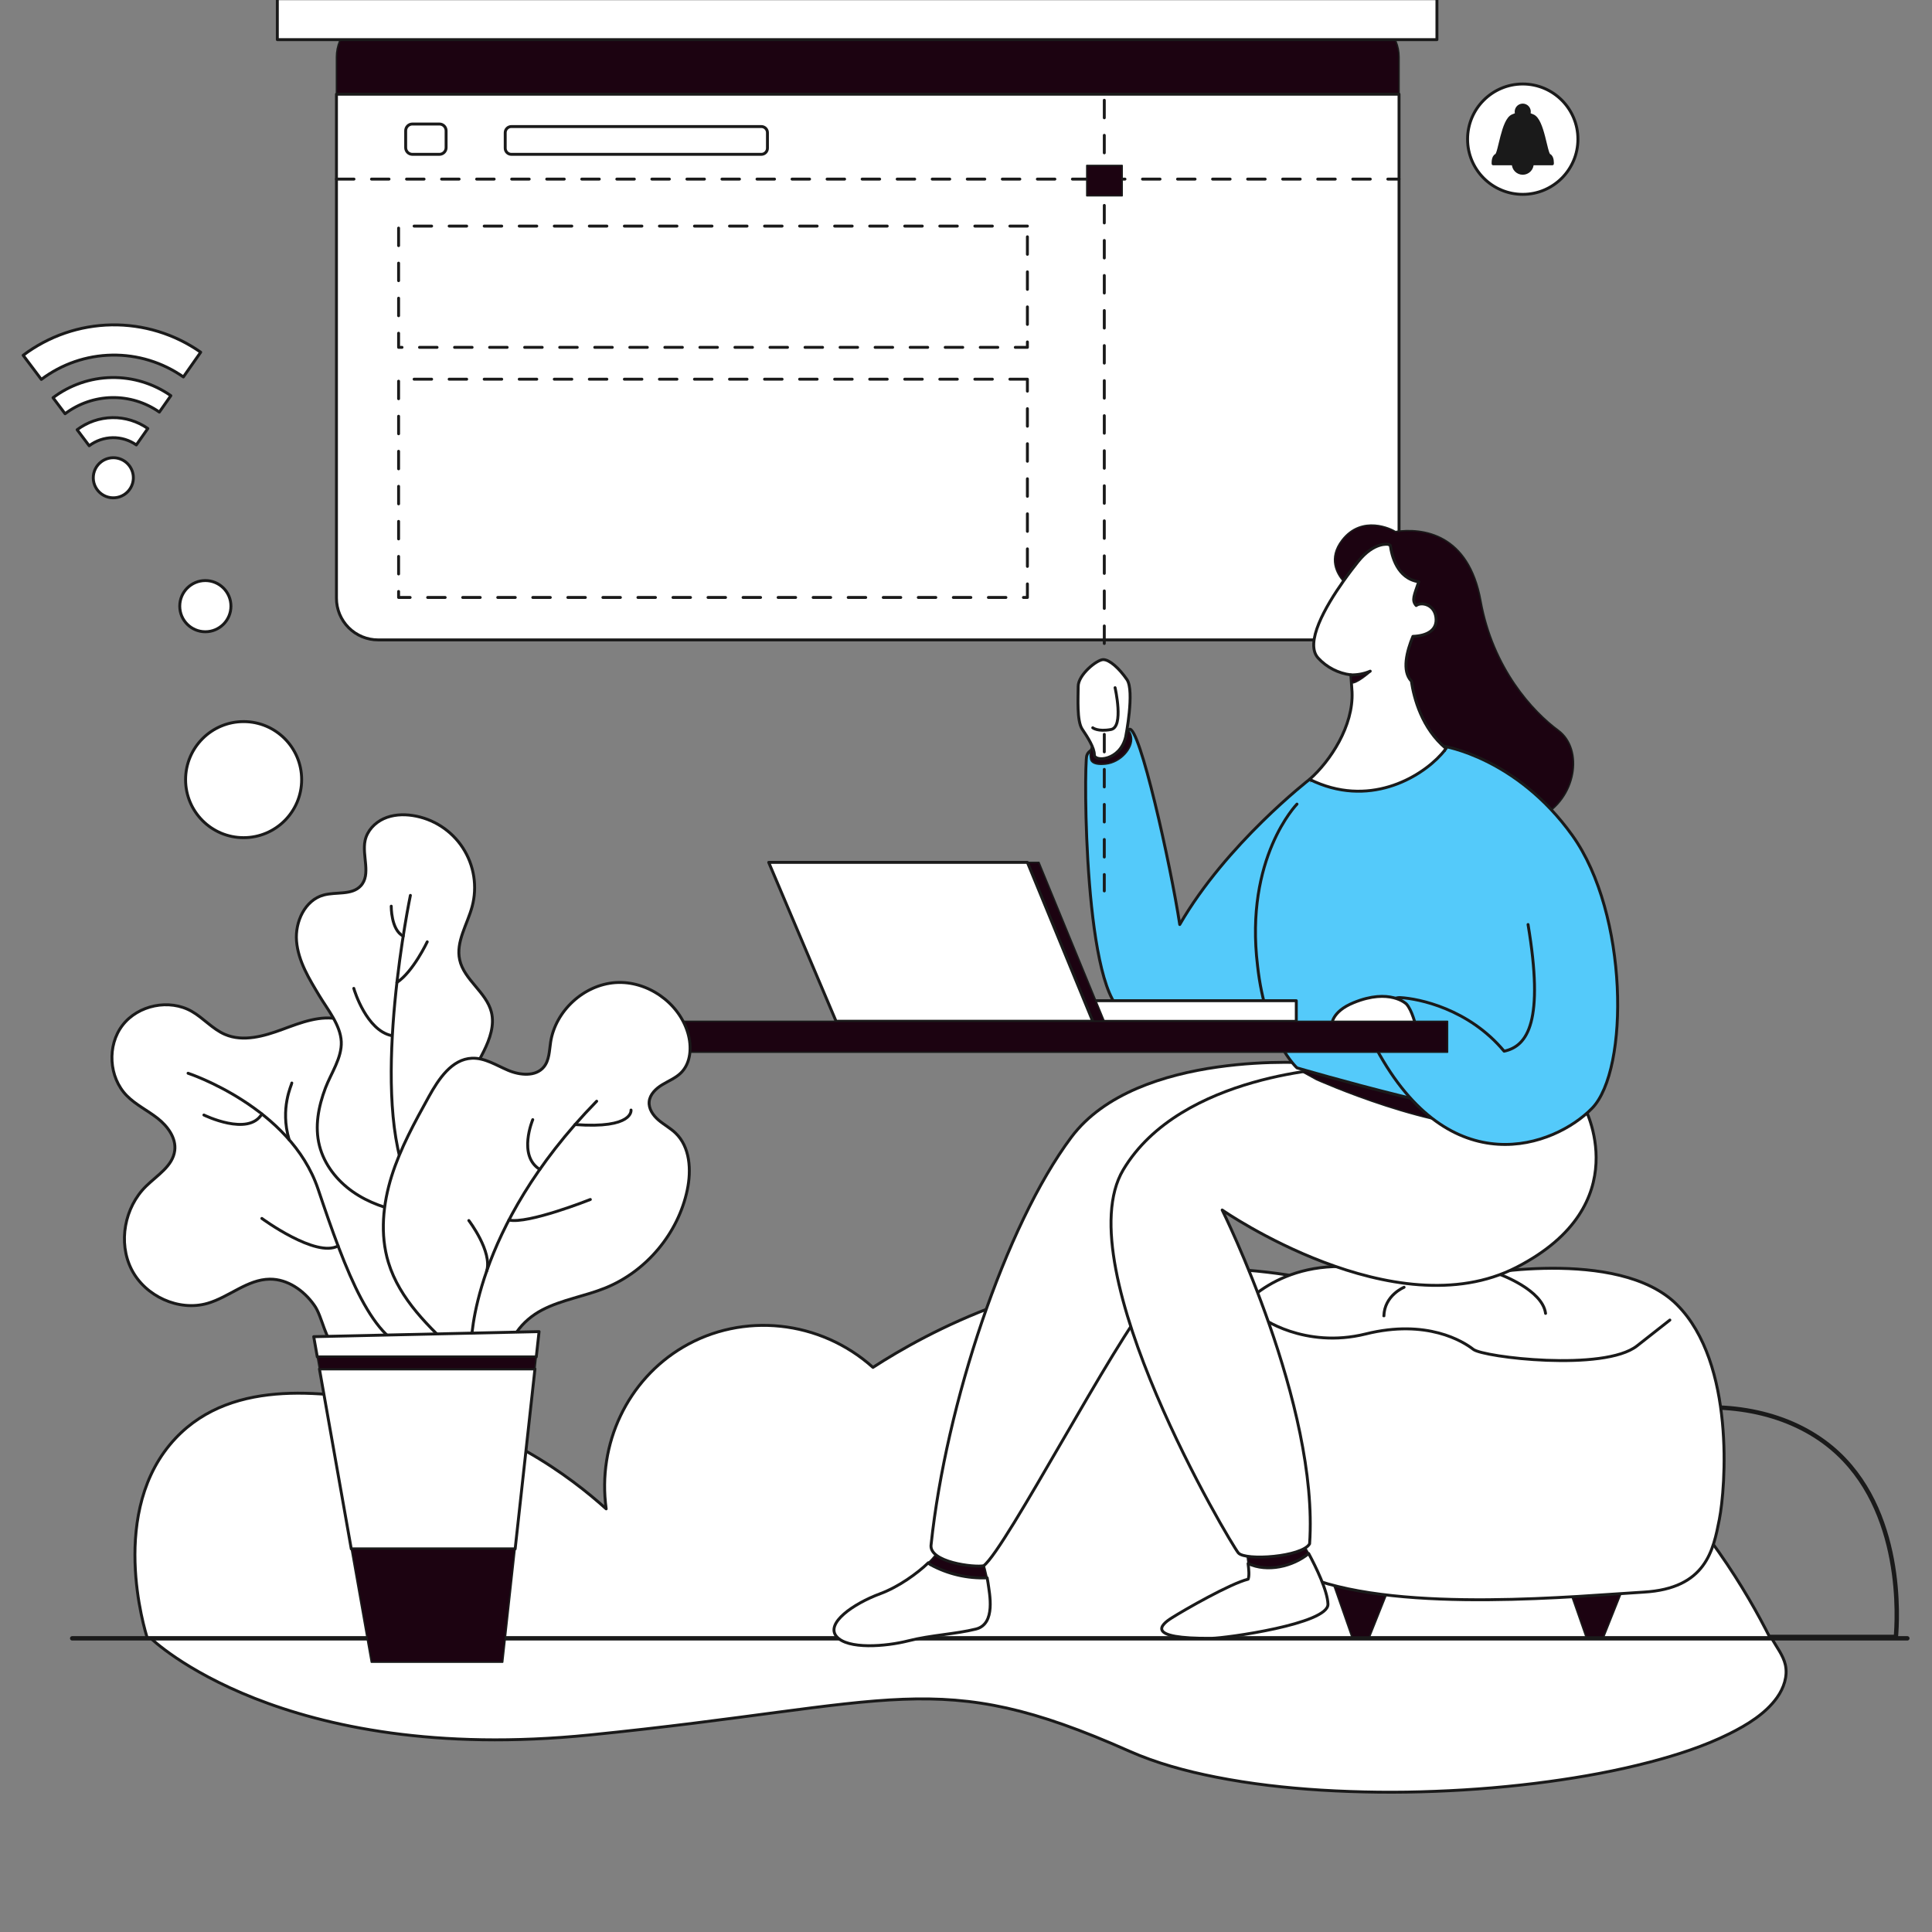 <svg width="645" height="645" viewBox="0 0 645 645" fill="none" xmlns="http://www.w3.org/2000/svg">
<rect x="0" y="0" width="645" height="645" fill="#808080" stroke="none"/>
<g clip-path="url(#clip0_4_332)">
<path d="M50.377 546.959C50.377 546.959 93.892 589.606 196.879 579.221C299.865 568.836 312.691 556.041 376.937 584.593C386.086 588.659 395.941 591.304 405.84 593.265C417.435 595.562 429.245 596.894 441.069 597.632C453.773 598.405 466.509 598.539 479.227 598.033C491.839 597.552 504.432 596.5 516.921 594.805C528.321 593.259 539.664 591.189 550.756 588.287C559.882 585.899 568.96 582.976 577.336 578.816C583.329 575.839 589.457 572.079 593.266 566.73C595.516 563.57 596.882 559.594 596.046 555.808C595.36 552.699 593.05 549.754 591.475 546.959H50.377Z" fill="white" stroke="#1A1A1A" stroke-width="0.974" stroke-linecap="round" stroke-linejoin="round"/>
<path d="M341.398 546.494H632.944C633.38 541.377 636.036 503.846 611.482 483.34C583.858 460.27 530.25 465.81 494.476 507.572C443.45 520.546 392.424 533.52 341.398 546.494Z" stroke="#1A1A1A" stroke-width="1.462" stroke-linecap="round" stroke-linejoin="round"/>
<path d="M49.209 546.959H591.024C583.031 531.04 568.745 507.099 544.467 484.167C529.993 470.496 479.119 423.918 402.097 423.441C349.021 423.112 309.506 444.835 291.44 456.503C273.768 440.648 247.947 437.991 228.014 449.756C209.547 460.655 199.363 482.029 202.374 503.735C190.739 493.271 166.637 474.694 131.527 468.648C110.214 464.978 78.193 459.465 58.655 480.119C35.922 504.15 48.346 544.304 49.209 546.959Z" fill="white" stroke="#1A1A1A" stroke-width="0.974" stroke-linecap="round" stroke-linejoin="round"/>
<path d="M467.069 19.052V31.451H112.327V19.052C112.326 17.224 112.686 15.415 113.385 13.727C114.084 12.039 115.109 10.505 116.401 9.213C117.693 7.921 119.227 6.896 120.916 6.197C122.604 5.497 124.413 5.138 126.24 5.138H453.15C454.978 5.137 456.788 5.496 458.477 6.195C460.165 6.894 461.7 7.919 462.992 9.211C464.285 10.503 465.31 12.037 466.009 13.726C466.709 15.414 467.069 17.224 467.069 19.052Z" fill="#1C0311" stroke="#1A1A1A" stroke-width="0.487" stroke-linecap="round" stroke-linejoin="round"/>
<path d="M467.069 31.451V199.717C467.069 201.544 466.709 203.354 466.009 205.042C465.31 206.731 464.285 208.265 462.992 209.557C461.7 210.849 460.165 211.874 458.477 212.573C456.788 213.272 454.978 213.631 453.15 213.63H126.24C124.413 213.63 122.604 213.271 120.916 212.572C119.227 211.872 117.693 210.848 116.401 209.555C115.109 208.263 114.084 206.73 113.385 205.041C112.686 203.353 112.326 201.544 112.327 199.717V31.451H467.069Z" fill="white" stroke="#1A1A1A" stroke-width="0.974" stroke-linecap="round" stroke-linejoin="round"/>
<path d="M479.72 -0.43H92.589V13.234H479.72V-0.43Z" fill="white" stroke="#1A1A1A" stroke-width="0.974" stroke-linecap="round" stroke-linejoin="round"/>
<path d="M112.325 59.791H467.069" stroke="#1A1A1A" stroke-width="0.974" stroke-linecap="round" stroke-linejoin="round" stroke-dasharray="5.85 5.85"/>
<path d="M343 75.478H133.073V115.963H343V75.478Z" stroke="#1A1A1A" stroke-width="0.974" stroke-linecap="round" stroke-linejoin="round" stroke-dasharray="5.85 5.85"/>
<path d="M343 126.59H133.073V199.462H343V126.59Z" stroke="#1A1A1A" stroke-width="0.974" stroke-linecap="round" stroke-linejoin="round" stroke-dasharray="5.85 5.85"/>
<path d="M368.67 33.476V298.925" stroke="#1A1A1A" stroke-width="0.974" stroke-linecap="round" stroke-linejoin="round" stroke-dasharray="5.85 5.85"/>
<path d="M374.63 55.236H362.822V65.357H374.63V55.236Z" fill="#1C0311" stroke="#1A1A1A" stroke-width="0.487" stroke-linecap="round" stroke-linejoin="round"/>
<path d="M24.103 546.959H636.766" stroke="#1A1A1A" stroke-width="1.462" stroke-linecap="round" stroke-linejoin="round"/>
<path d="M523.433 529.169L529.49 546.494H535.394L542.31 529.169H523.433Z" fill="#1C0311" stroke="#1A1A1A" stroke-width="0.487" stroke-linecap="round" stroke-linejoin="round"/>
<path d="M445.26 529.169L451.317 546.494H457.221L464.137 529.169H445.26Z" fill="#1C0311" stroke="#1A1A1A" stroke-width="0.487" stroke-linecap="round" stroke-linejoin="round"/>
<path d="M491.023 425.944C491.023 425.944 540.279 415.995 559.846 435.561C579.413 455.128 576.04 496.914 574.016 507.195C571.991 517.475 569.63 530.337 548.713 531.534C527.796 532.731 468.419 538.7 437.212 526.761C416.801 504.873 413.203 437.902 413.203 437.902C413.203 437.902 426.473 419.338 455.261 423.414C484.05 427.491 491.023 425.944 491.023 425.944Z" fill="white" stroke="#1A1A1A" stroke-width="0.974" stroke-linecap="round" stroke-linejoin="round"/>
<path d="M500.754 425.477C500.754 425.477 514.976 430.61 515.988 438.475L500.754 425.477Z" fill="white"/>
<path d="M500.754 425.477C500.754 425.477 514.976 430.61 515.988 438.475" stroke="#1A1A1A" stroke-width="0.974" stroke-linecap="round" stroke-linejoin="round"/>
<path d="M468.756 429.758C468.756 429.758 462.177 432.411 462.009 439.375L468.756 429.758Z" fill="white"/>
<path d="M468.756 429.758C468.756 429.758 462.177 432.411 462.009 439.375" stroke="#1A1A1A" stroke-width="0.974" stroke-linecap="round" stroke-linejoin="round"/>
<path d="M420.681 439.375C420.681 439.872 435.531 450.411 455.936 445.344C476.341 440.278 488.492 447.832 491.866 450.485C495.24 453.138 535.555 457.947 546.52 449.324L557.484 440.702" fill="white"/>
<path d="M420.681 439.375C420.681 439.872 435.531 450.411 455.936 445.344C476.341 440.278 488.492 447.832 491.866 450.485C495.24 453.138 535.555 457.947 546.52 449.324L557.484 440.702" stroke="#1A1A1A" stroke-width="0.974" stroke-linecap="round" stroke-linejoin="round"/>
<path d="M514.186 272.839L499.794 265.868C499.794 265.868 490.277 258.618 481.214 251.793C481.76 251.189 482.275 250.557 482.757 249.9C474.679 243.166 472.038 233.119 471.195 227.407C467.935 224.013 469.653 217.402 471.706 212.452C476.344 212.281 479.974 210.426 479.383 206.039C478.791 201.657 474.409 200.895 472.804 202.158C471.2 200.388 472.128 198.789 473.647 194.231C466.378 193.114 464.598 185.429 464.168 182.102C463.756 181.875 463.529 181.752 463.529 181.752C463.529 181.752 458.806 180.739 453.406 187.483C452.123 189.087 450.358 191.373 448.489 194.018C446.383 191.614 443.283 186.446 448.063 180.289C454.698 171.742 464.593 176.579 465.833 177.478C475.052 176.125 490.348 178.15 494.394 200.644C498.445 223.133 511.715 237.529 520.262 243.824C528.809 250.123 526.334 266.767 514.186 272.839Z" fill="#1C0311" stroke="#1A1A1A" stroke-width="0.487" stroke-linecap="round" stroke-linejoin="round"/>
<path d="M437.212 260.188C437.212 260.188 409.379 281.718 393.86 308.654C390.823 288.696 380.365 241.802 376.991 243.489C369.569 250.236 363.834 248.886 362.822 252.26C361.81 255.634 361.81 333.904 375.979 338.289C390.149 342.675 440.417 340.314 440.417 340.314L445.54 319.734" fill="#54CAFA"/>
<path d="M437.212 260.188C437.212 260.188 409.379 281.718 393.86 308.654C390.823 288.696 380.365 241.802 376.991 243.489C369.569 250.236 363.834 248.886 362.822 252.26C361.81 255.634 361.81 333.904 375.979 338.289C390.149 342.675 440.417 340.314 440.417 340.314L445.54 319.734" stroke="#1A1A1A" stroke-width="0.974" stroke-linecap="round" stroke-linejoin="round"/>
<path d="M364.104 253.304C364.104 253.304 364.018 255.638 369.124 255.076C374.23 254.513 378.254 249.71 377.735 246.162C377.215 242.613 373.797 241.921 371.417 242.7C369.037 243.479 362.936 247.638 364.104 253.304Z" fill="#1C0311" stroke="#1A1A1A" stroke-width="0.487" stroke-linecap="round" stroke-linejoin="round"/>
<path d="M436.908 518.651C435.753 516.498 434.906 515.071 434.906 515.071C434.906 515.071 417.251 517.545 416.508 517.882C416.128 518.055 416.421 519.913 416.676 521.985C423.098 524.981 431.57 523.005 436.908 518.651Z" fill="#1C0311" stroke="#1A1A1A" stroke-width="0.487" stroke-linecap="round" stroke-linejoin="round"/>
<path d="M436.908 518.651C431.57 523.006 423.098 524.982 416.676 521.985C416.919 523.956 417.127 526.12 416.689 527.216C410.728 528.678 395.434 537.45 391.161 540.149C387.625 542.382 382.014 547.156 404.487 546.953C409.175 546.91 443.566 542.173 443.341 535.538C443.188 531.032 439.353 523.209 436.908 518.651Z" fill="white" stroke="#1A1A1A" stroke-width="0.974" stroke-linecap="round" stroke-linejoin="round"/>
<path d="M310.525 522.29C316.346 525.488 322.93 527.033 329.566 526.758C329.166 524.825 328.668 522.913 328.073 521.031C328.073 521.031 318.177 517.095 313.229 517.433C313.003 518.372 311.784 519.939 309.925 521.733C310.092 521.952 310.294 522.14 310.525 522.29Z" fill="#1C0311" stroke="#1A1A1A" stroke-width="0.487" stroke-linecap="round" stroke-linejoin="round"/>
<path d="M329.566 526.757C322.93 527.033 316.346 525.488 310.525 522.29C310.294 522.14 310.092 521.952 309.925 521.733C306.217 525.314 299.953 529.805 293.886 532.052C284.777 535.426 275.556 541.948 279.267 546.334C282.978 550.72 295.685 549.708 303.22 547.796C310.755 545.884 319.076 545.547 325.824 543.86C332.571 542.173 330.322 531.939 329.872 528.566C329.794 527.978 329.687 527.367 329.566 526.757Z" fill="white" stroke="#1A1A1A" stroke-width="0.974" stroke-linecap="round" stroke-linejoin="round"/>
<path d="M438.392 354.933C438.392 354.933 379.69 350.21 357.649 379.673C335.607 409.137 315.815 468.964 310.867 515.521C309.742 521.593 325.486 523.393 328.41 522.718C335.832 517.095 372.493 446.697 383.963 434.102C395.434 421.507 410.391 385.69 410.391 385.69L458.836 378.605L451.893 354.655" fill="white"/>
<path d="M438.392 354.933C438.392 354.933 379.69 350.21 357.649 379.673C335.607 409.137 315.815 468.964 310.867 515.521C309.742 521.593 325.486 523.393 328.41 522.718C335.832 517.095 372.493 446.697 383.963 434.102C395.434 421.507 410.391 385.69 410.391 385.69L458.836 378.605L451.893 354.655" stroke="#1A1A1A" stroke-width="0.974" stroke-linecap="round" stroke-linejoin="round"/>
<path d="M528.808 369.327C528.808 369.327 547.026 402.164 506.316 423.081C465.607 443.998 408.029 403.964 408.029 403.964C408.029 403.964 440.417 469.189 437.212 515.408C434.681 519.794 415.789 521.143 413.427 518.445C411.066 515.746 355.737 422.969 374.967 390.581C394.197 358.194 447.164 356.507 447.164 356.507L528.808 369.327Z" fill="white" stroke="#1A1A1A" stroke-width="0.974" stroke-linecap="round" stroke-linejoin="round"/>
<path d="M439.541 360.441C439.541 360.441 479.91 378.574 503.582 376.134C527.255 373.694 523.66 367.595 523.66 367.595L439.541 354.21L434.761 357.815L439.541 360.441Z" fill="#1C0311" stroke="#1A1A1A" stroke-width="0.487" stroke-linecap="round" stroke-linejoin="round"/>
<path d="M432.995 268.454C432.995 268.454 415.452 286.335 419.838 322.433C422.537 347.061 432.995 356.507 432.995 356.507C432.995 356.507 498.445 375.737 513.289 373.376C528.133 371.014 524.856 358.532 525.314 347.736C525.772 336.94 515.145 263.393 498.951 256.646C482.757 249.899 476.178 248.549 476.178 248.549L450.201 255.971L437.904 260.524" fill="#54CAFA"/>
<path d="M432.995 268.454C432.995 268.454 415.452 286.335 419.838 322.433C422.537 347.061 432.995 356.507 432.995 356.507C432.995 356.507 498.445 375.737 513.289 373.376C528.133 371.014 524.856 358.532 525.314 347.736C525.772 336.94 515.145 263.393 498.951 256.646C482.757 249.899 476.178 248.549 476.178 248.549L450.201 255.971L437.904 260.524" stroke="#1A1A1A" stroke-width="0.974" stroke-linecap="round" stroke-linejoin="round"/>
<path d="M481.852 249.108C481.852 249.108 506.204 252.766 524.928 278.912C543.652 305.059 543.989 357.182 531.507 370.002C519.024 382.822 484.106 395.811 459.478 350.097C456.779 340.145 463.189 332.723 467.575 333.06C473.648 333.398 490.348 336.771 502.155 350.941C510.084 349.254 515.538 340.87 510.14 308.654" fill="#54CAFA"/>
<path d="M481.852 249.108C481.852 249.108 506.204 252.766 524.928 278.912C543.652 305.059 543.989 357.182 531.507 370.002C519.024 382.822 484.106 395.811 459.478 350.097C456.779 340.145 463.189 332.723 467.575 333.06C473.648 333.398 490.348 336.771 502.155 350.941C510.084 349.254 515.538 340.87 510.14 308.654" stroke="#1A1A1A" stroke-width="0.974" stroke-linecap="round" stroke-linejoin="round"/>
<path d="M469.515 335.169C469.515 335.169 464.044 329.771 451.893 334.747C444.465 337.783 444.634 342.085 444.634 342.085L472.636 342.422C472.636 342.422 471.455 337.277 469.515 335.169Z" fill="white" stroke="#1A1A1A" stroke-width="0.974" stroke-linecap="round" stroke-linejoin="round"/>
<path d="M432.77 334.087H360.798V340.975H432.77V334.087Z" fill="white" stroke="#1A1A1A" stroke-width="0.974" stroke-linecap="round" stroke-linejoin="round"/>
<path d="M368.67 340.95H364.812L343 287.907H346.853L368.67 340.95Z" fill="#1C0311" stroke="#1A1A1A" stroke-width="0.487" stroke-linecap="round" stroke-linejoin="round"/>
<path d="M364.813 340.95H279.125L256.631 287.907H343L364.813 340.95Z" fill="white" stroke="#1A1A1A" stroke-width="0.974" stroke-linecap="round" stroke-linejoin="round"/>
<path d="M483.263 340.975H223.151V351.278H483.263V340.975Z" fill="#1C0311" stroke="#1A1A1A" stroke-width="0.487" stroke-linecap="round" stroke-linejoin="round"/>
<path d="M375.811 246.019C375.811 246.019 378.847 230.668 376.232 226.873C373.618 223.078 370.413 220.21 368.304 220.21C366.196 220.21 359.954 225.271 359.954 229.15C359.954 233.03 359.448 240.701 361.304 243.444C363.159 246.187 365.352 249.645 365.352 252.007C365.352 254.369 373.871 254.116 375.811 246.019Z" fill="white" stroke="#1A1A1A" stroke-width="0.974" stroke-linecap="round" stroke-linejoin="round"/>
<path d="M372.268 229.589C372.268 229.589 375.296 242.731 370.897 243.545C366.499 244.359 364.813 242.974 364.813 242.974" fill="white"/>
<path d="M372.268 229.589C372.268 229.589 375.296 242.731 370.897 243.545C366.499 244.359 364.813 242.974 364.813 242.974" stroke="#1A1A1A" stroke-width="0.974" stroke-linecap="round" stroke-linejoin="round"/>
<path d="M471.196 227.407C467.935 224.013 469.653 217.402 471.707 212.452C476.345 212.281 479.974 210.426 479.383 206.039C478.791 201.657 474.409 200.895 472.805 202.159C471.2 200.389 472.128 198.789 473.647 194.232C466.378 193.115 464.598 185.429 464.168 182.102C463.756 181.875 463.529 181.752 463.529 181.752C463.529 181.752 458.806 180.739 453.406 187.483C452.123 189.087 450.358 191.373 448.489 194.019C442.488 202.509 435.451 214.686 440.079 219.702C442.933 222.805 446.798 224.79 450.983 225.301L451.38 231.008C451.887 242.31 444.13 254.117 437.211 260.189C456.714 269.862 474.045 259.768 481.214 251.793C481.76 251.189 482.275 250.557 482.757 249.9C474.679 243.166 472.038 233.119 471.196 227.407Z" fill="white" stroke="#1A1A1A" stroke-width="0.974" stroke-linecap="round" stroke-linejoin="round"/>
<path d="M457.363 224.388C457.363 224.388 452.574 228.608 451.074 227.916V225.723L457.363 224.388Z" fill="#1C0311" stroke="#1A1A1A" stroke-width="0.487" stroke-linecap="round" stroke-linejoin="round"/>
<path d="M457.454 224.071C455.413 224.949 453.204 225.369 450.983 225.301L457.454 224.071Z" fill="white"/>
<path d="M457.454 224.071C455.413 224.949 453.204 225.369 450.983 225.301" stroke="#1A1A1A" stroke-width="0.974" stroke-linecap="round" stroke-linejoin="round"/>
<path d="M104.868 435.677C101.442 430.825 96.008 426.993 90.068 427.048C82.587 427.116 76.504 433.027 69.321 435.114C59.664 437.92 48.465 432.758 43.91 423.793C39.355 414.827 41.576 403.057 48.756 396.017C52.482 392.363 57.699 389.278 58.338 384.099C58.86 379.868 55.938 375.947 52.582 373.318C49.226 370.69 45.273 368.807 42.293 365.759C36.312 359.641 35.69 349.042 40.915 342.267C46.14 335.492 56.55 333.4 63.987 337.632C67.924 339.872 70.962 343.569 75.127 345.35C81.177 347.936 88.127 345.937 94.299 343.658C100.471 341.378 107.038 338.789 113.441 340.304C115.943 340.896 118.261 342.094 120.191 343.792C122.121 345.49 123.605 347.637 124.511 350.043C125.417 352.449 125.718 355.041 125.387 357.59C125.056 360.14 124.104 362.569 122.613 364.664C119.818 368.594 115.03 371.693 114.818 376.511C114.603 381.42 119.556 385.121 124.379 386.065C129.202 387.009 134.219 386.166 139.078 386.9C143.937 387.634 149.109 390.79 149.531 395.687C150.189 403.319 139.305 408.377 140.203 415.985C140.62 419.524 143.512 422.158 145.706 424.966C148.303 428.288 150.107 432.335 150.242 436.55C150.377 440.764 148.693 445.122 145.381 447.731C141.204 451.02 135.418 451.071 130.102 450.972C125.53 450.887 116.64 452.547 112.535 450.216C108.541 447.946 107.687 439.435 104.868 435.677Z" fill="white" stroke="#1A1A1A" stroke-width="0.974" stroke-linecap="round" stroke-linejoin="round"/>
<path d="M98.996 314.164C98.471 307.745 101.808 300.515 108.021 298.816C112.217 297.669 117.455 298.941 120.418 295.756C123.97 291.94 120.799 285.695 121.888 280.597C122.579 277.368 125.081 274.701 128.083 273.328C131.086 271.955 134.528 271.765 137.791 272.267C141.175 272.787 144.412 274.015 147.29 275.87C150.168 277.725 152.623 280.165 154.494 283.033C156.365 285.9 157.611 289.13 158.151 292.511C158.69 295.892 158.511 299.349 157.624 302.657C156.027 308.618 152.137 314.41 153.462 320.437C154.936 327.143 162.356 331.217 164.046 337.872C165.159 342.254 163.538 346.851 161.537 350.905C159.536 354.959 157.092 358.925 156.414 363.395C155.553 369.069 157.644 374.714 159.262 380.221C160.881 385.727 161.992 391.906 159.368 397.011C157.323 400.99 153.232 403.651 148.895 404.752C144.559 405.853 139.98 405.55 135.574 404.773C129.24 403.656 122.999 401.532 117.737 397.833C112.476 394.134 108.249 388.762 106.658 382.53C105.004 376.051 106.33 369.371 108.645 363.232C110.479 358.365 114.167 353.196 113.933 347.789C113.694 342.252 109.401 337.067 106.665 332.522C103.253 326.852 99.55 320.927 98.996 314.164Z" fill="white" stroke="#1A1A1A" stroke-width="0.974" stroke-linecap="round" stroke-linejoin="round"/>
<path d="M62.788 358.307C62.788 358.307 96.975 369.552 106.196 396.992C115.417 424.431 124.553 449.214 138.627 450.54" fill="white"/>
<path d="M62.788 358.307C62.788 358.307 96.975 369.552 106.196 396.992C115.417 424.431 124.553 449.214 138.627 450.54" stroke="#1A1A1A" stroke-width="0.974" stroke-linecap="round" stroke-linejoin="round"/>
<path d="M97.425 361.568C97.425 362.13 93.388 369.967 96.531 380.499L97.425 361.568Z" fill="white"/>
<path d="M97.425 361.568C97.425 362.13 93.388 369.967 96.531 380.499" stroke="#1A1A1A" stroke-width="0.974" stroke-linecap="round" stroke-linejoin="round"/>
<path d="M87.423 406.775C87.423 406.775 105.486 420.058 112.87 415.947L87.423 406.775Z" fill="white"/>
<path d="M87.423 406.775C87.423 406.775 105.486 420.058 112.87 415.947" stroke="#1A1A1A" stroke-width="0.974" stroke-linecap="round" stroke-linejoin="round"/>
<path d="M68.073 372.251C68.073 372.251 82.933 379.542 87.423 371.904L68.073 372.251Z" fill="white"/>
<path d="M68.073 372.251C68.073 372.251 82.933 379.542 87.423 371.904" stroke="#1A1A1A" stroke-width="0.974" stroke-linecap="round" stroke-linejoin="round"/>
<path d="M137.009 298.925C137.009 298.925 123.739 362.58 135.435 392.493L137.009 298.925Z" fill="white"/>
<path d="M137.009 298.925C137.009 298.925 123.739 362.58 135.435 392.493" stroke="#1A1A1A" stroke-width="0.974" stroke-linecap="round" stroke-linejoin="round"/>
<path d="M142.632 314.429C142.632 314.429 137.916 324.44 132.514 327.991L142.632 314.429Z" fill="white"/>
<path d="M142.632 314.429C142.632 314.429 137.916 324.44 132.514 327.991" stroke="#1A1A1A" stroke-width="0.974" stroke-linecap="round" stroke-linejoin="round"/>
<path d="M118.116 329.968C118.341 330.867 122.423 343.908 130.616 345.709L118.116 329.968Z" fill="white"/>
<path d="M118.116 329.968C118.341 330.867 122.423 343.908 130.616 345.709" stroke="#1A1A1A" stroke-width="0.974" stroke-linecap="round" stroke-linejoin="round"/>
<path d="M130.616 302.528C130.616 302.528 130.514 310.477 134.611 312.501L130.616 302.528Z" fill="white"/>
<path d="M130.616 302.528C130.616 302.528 130.514 310.477 134.611 312.501" stroke="#1A1A1A" stroke-width="0.974" stroke-linecap="round" stroke-linejoin="round"/>
<path d="M169.919 455.018C168.642 447.663 174.412 440.742 181.039 437.305C187.666 433.868 195.249 432.771 202.163 429.958C215.859 424.387 226.431 411.711 229.455 397.238C230.836 390.626 230.393 382.92 225.509 378.253C223.788 376.61 221.645 375.475 219.839 373.926C218.033 372.377 216.509 370.174 216.727 367.805C216.953 365.342 218.975 363.428 221.087 362.142C223.199 360.855 225.57 359.914 227.331 358.178C230.692 354.863 230.977 349.432 229.651 344.901C226.671 334.719 216.085 327.328 205.499 328.038C194.912 328.749 185.409 337.488 183.816 347.978C183.383 350.829 183.391 353.976 181.559 356.204C178.837 359.514 173.588 358.993 169.64 357.327C165.691 355.66 161.851 353.11 157.569 353.29C150.839 353.573 146.43 360.221 143.173 366.116C138.445 374.672 133.687 383.3 130.757 392.625C127.827 401.951 126.817 412.139 129.674 421.487C133.434 433.791 143.26 443.127 152.701 451.866C158.362 450.965 164.985 452.101 169.919 455.018Z" fill="white" stroke="#1A1A1A" stroke-width="0.974" stroke-linecap="round" stroke-linejoin="round"/>
<path d="M157.364 448.272C157.364 448.272 157.364 410.486 199.198 367.641L157.364 448.272Z" fill="white"/>
<path d="M157.364 448.272C157.364 448.272 157.364 410.486 199.198 367.641" stroke="#1A1A1A" stroke-width="0.974" stroke-linecap="round" stroke-linejoin="round"/>
<path d="M210.668 370.592C210.668 370.592 211.592 376.904 191.984 375.435L210.668 370.592Z" fill="white"/>
<path d="M210.668 370.592C210.668 370.592 211.592 376.904 191.984 375.435" stroke="#1A1A1A" stroke-width="0.974" stroke-linecap="round" stroke-linejoin="round"/>
<path d="M177.859 373.798C177.859 373.798 172.78 385.845 180.211 390.406L177.859 373.798Z" fill="white"/>
<path d="M177.859 373.798C177.859 373.798 172.78 385.845 180.211 390.406" stroke="#1A1A1A" stroke-width="0.974" stroke-linecap="round" stroke-linejoin="round"/>
<path d="M197.089 400.45C197.089 400.45 176.207 408.763 169.906 407.305L197.089 400.45Z" fill="white"/>
<path d="M197.089 400.45C197.089 400.45 176.207 408.763 169.906 407.305" stroke="#1A1A1A" stroke-width="0.974" stroke-linecap="round" stroke-linejoin="round"/>
<path d="M156.521 407.477C156.521 407.477 164.506 417.924 162.455 424.418L156.521 407.477Z" fill="white"/>
<path d="M156.521 407.477C156.521 407.477 164.506 417.924 162.455 424.418" stroke="#1A1A1A" stroke-width="0.974" stroke-linecap="round" stroke-linejoin="round"/>
<path d="M179.968 444.561L104.734 446.248L105.928 452.995H179.039L179.968 444.561Z" fill="white" stroke="#1A1A1A" stroke-width="0.974" stroke-linecap="round" stroke-linejoin="round"/>
<path d="M106.641 457.022L117.271 517.095H171.985L178.596 457.022H106.641Z" fill="white" stroke="#1A1A1A" stroke-width="0.974" stroke-linecap="round" stroke-linejoin="round"/>
<path d="M179.039 452.995H105.928L106.641 457.023H178.596L179.039 452.995Z" fill="#1C0311" stroke="#1A1A1A" stroke-width="0.487" stroke-linecap="round" stroke-linejoin="round"/>
<path d="M117.271 517.095L123.964 554.922H167.822L171.985 517.095H117.271Z" fill="#1C0311" stroke="#1A1A1A" stroke-width="0.487" stroke-linecap="round" stroke-linejoin="round"/>
<path d="M146.691 41.404H137.674C136.437 41.404 135.435 42.406 135.435 43.643V49.286C135.435 50.523 136.437 51.525 137.674 51.525H146.691C147.927 51.525 148.93 50.523 148.93 49.286V43.643C148.93 42.406 147.927 41.404 146.691 41.404Z" fill="white" stroke="#1A1A1A" stroke-width="0.974" stroke-linecap="round" stroke-linejoin="round"/>
<path d="M254.161 42.248H170.718C169.584 42.248 168.666 43.166 168.666 44.3V49.473C168.666 50.606 169.584 51.525 170.718 51.525H254.161C255.294 51.525 256.213 50.606 256.213 49.473V44.3C256.213 43.166 255.294 42.248 254.161 42.248Z" fill="white" stroke="#1A1A1A" stroke-width="0.974" stroke-linecap="round" stroke-linejoin="round"/>
<path d="M81.332 279.657C92.033 279.657 100.708 270.982 100.708 260.281C100.708 249.581 92.033 240.906 81.332 240.906C70.632 240.906 61.957 249.581 61.957 260.281C61.957 270.982 70.632 279.657 81.332 279.657Z" fill="white" stroke="#1A1A1A" stroke-width="0.974" stroke-linecap="round" stroke-linejoin="round"/>
<path d="M68.554 210.911C73.274 210.911 77.1 207.085 77.1 202.365C77.1 197.646 73.274 193.82 68.554 193.82C63.834 193.82 60.008 197.646 60.008 202.365C60.008 207.085 63.834 210.911 68.554 210.911Z" fill="white" stroke="#1A1A1A" stroke-width="0.974" stroke-linecap="round" stroke-linejoin="round"/>
<path d="M508.371 64.886C518.545 64.886 526.792 56.638 526.792 46.465C526.792 36.291 518.545 28.043 508.371 28.043C498.197 28.043 489.95 36.291 489.95 46.465C489.95 56.638 498.197 64.886 508.371 64.886Z" fill="white" stroke="#1A1A1A" stroke-width="0.974" stroke-linecap="round" stroke-linejoin="round"/>
<path d="M518.265 54.683H498.477C498.477 54.683 498.293 52.393 499.483 51.842C500.676 51.294 501.59 40.026 504.982 38.652C505.511 38.437 505.957 38.255 506.334 38.104C506.226 37.842 506.17 37.562 506.17 37.278C506.17 36.954 506.241 36.633 506.38 36.339C506.518 36.045 506.72 35.786 506.97 35.579C507.221 35.373 507.514 35.224 507.828 35.144C508.143 35.064 508.472 35.055 508.79 35.117C509.109 35.179 509.41 35.311 509.672 35.503C509.933 35.696 510.149 35.943 510.304 36.229C510.458 36.514 510.548 36.83 510.566 37.155C510.584 37.479 510.53 37.803 510.408 38.104C510.782 38.255 511.231 38.437 511.76 38.652C515.15 40.026 516.066 51.294 517.256 51.842C518.446 52.393 518.265 54.683 518.265 54.683Z" fill="#1A1A1A" stroke="#1A1A1A" stroke-width="0.974" stroke-linecap="round" stroke-linejoin="round"/>
<path d="M511.537 54.683C511.537 55.523 511.203 56.329 510.609 56.923C510.015 57.517 509.21 57.85 508.37 57.85C507.53 57.85 506.724 57.517 506.13 56.923C505.536 56.329 505.203 55.523 505.203 54.683H511.537Z" fill="#1A1A1A" stroke="#1A1A1A" stroke-width="0.974" stroke-linecap="round" stroke-linejoin="round"/>
<path d="M368.67 245.166V297.438" stroke="#1A1A1A" stroke-width="0.974" stroke-linecap="round" stroke-linejoin="round" stroke-dasharray="5.85 5.85"/>
<path d="M57.036 132.097L53.196 137.577C48.565 134.332 43.025 132.638 37.372 132.736C31.718 132.835 26.241 134.721 21.726 138.124L17.701 132.778C23.344 128.523 30.191 126.165 37.258 126.043C44.324 125.921 51.248 128.04 57.036 132.097Z" fill="white" stroke="#1A1A1A" stroke-width="0.974" stroke-linecap="round" stroke-linejoin="round"/>
<path d="M67.002 117.589L61.217 125.845C54.239 120.957 45.892 118.404 37.373 118.552C28.855 118.7 20.602 121.542 13.798 126.67L7.734 118.615C16.237 112.204 26.553 108.651 37.201 108.466C47.849 108.282 58.282 111.476 67.002 117.589Z" fill="white" stroke="#1A1A1A" stroke-width="0.974" stroke-linecap="round" stroke-linejoin="round"/>
<path d="M49.354 143.06L45.51 148.545C43.196 146.922 40.426 146.074 37.599 146.122C34.773 146.171 32.034 147.115 29.777 148.817L25.752 143.469C29.139 140.917 33.246 139.502 37.486 139.429C41.727 139.355 45.881 140.626 49.354 143.06Z" fill="white" stroke="#1A1A1A" stroke-width="0.974" stroke-linecap="round" stroke-linejoin="round"/>
<path d="M44.227 161.467C43.918 162.477 43.374 163.399 42.641 164.159C41.907 164.918 41.004 165.493 40.005 165.837C39.006 166.18 37.94 166.283 36.895 166.135C35.849 165.988 34.853 165.595 33.988 164.989C33.123 164.383 32.414 163.581 31.918 162.649C31.423 161.716 31.155 160.679 31.137 159.623C31.119 158.567 31.351 157.522 31.814 156.573C32.277 155.624 32.958 154.798 33.802 154.163H33.804C34.933 153.312 36.302 152.841 37.715 152.817C39.128 152.793 40.512 153.217 41.669 154.028C42.827 154.839 43.698 155.995 44.157 157.332C44.617 158.668 44.641 160.116 44.227 161.467Z" fill="white" stroke="#1A1A1A" stroke-width="0.974" stroke-linecap="round" stroke-linejoin="round"/>
</g>
<defs>
<clipPath id="clip0_4_332">
<rect width="644.5" height="644.5" fill="white"/>
</clipPath>
</defs>
</svg>
